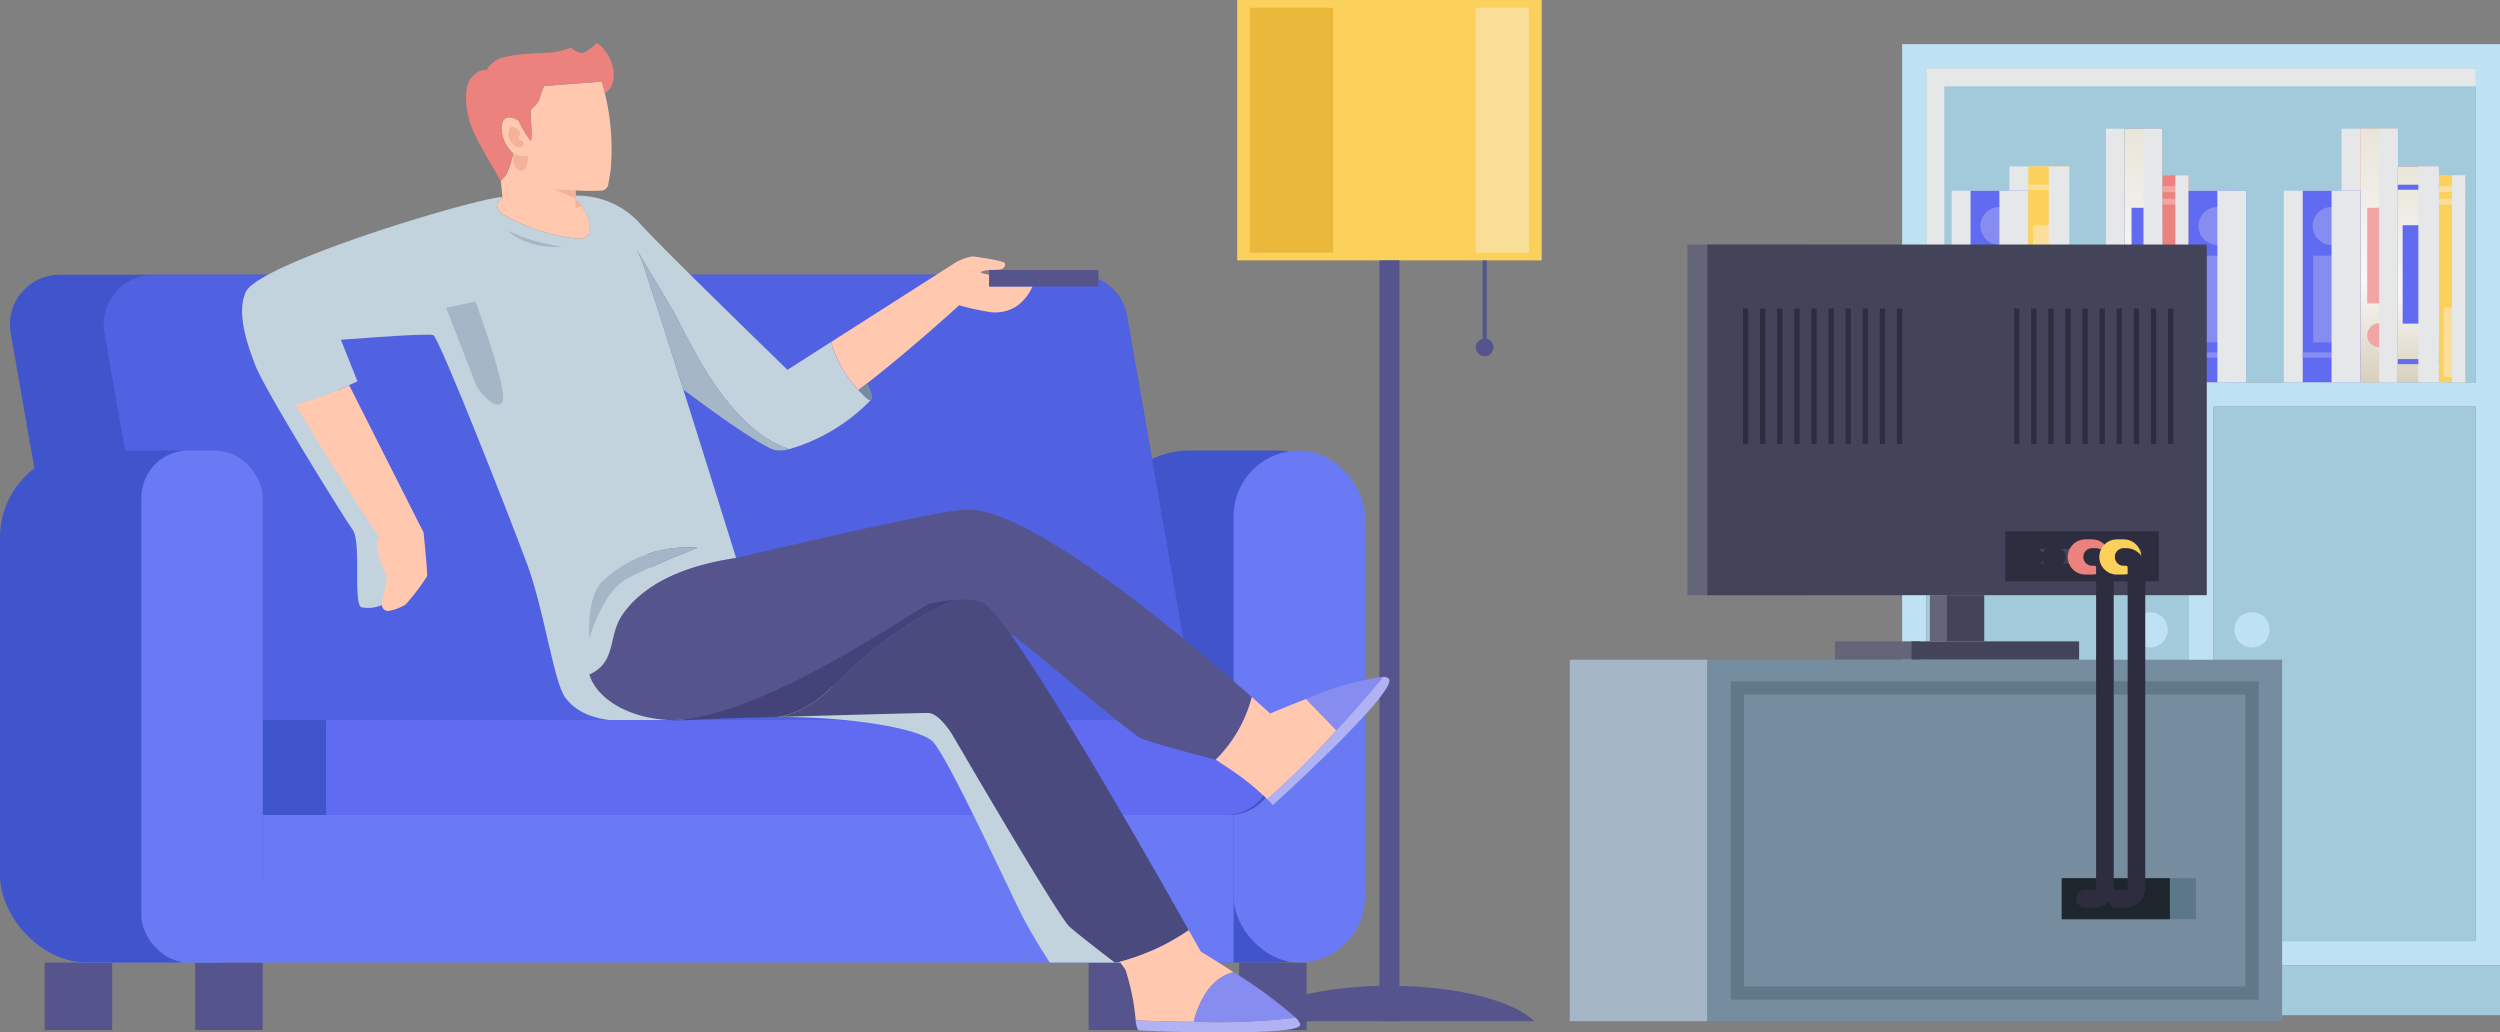 <svg xmlns="http://www.w3.org/2000/svg" xmlns:xlink="http://www.w3.org/1999/xlink" width="142.02" height="58.65" viewBox="0 0 142.02 58.65">
  <rect x="0" y="0" width="142.02" height="58.65" fill="#808080" stroke="none"/>
  <defs>
    <linearGradient id="linear-gradient" x1="-8.619" x2="-8.619" y2="1" gradientUnits="objectBoundingBox">
      <stop offset="0" stop-color="#e9e5d9"/>
      <stop offset="0.597" stop-color="#f9f8f7"/>
      <stop offset="1" stop-color="#d8d0bc"/>
    </linearGradient>
    <linearGradient id="linear-gradient-2" x1="-9.737" y1="0" x2="-9.737" y2="1" xlink:href="#linear-gradient"/>
    <linearGradient id="linear-gradient-3" x1="3.971" y1="0" x2="3.971" y2="1" xlink:href="#linear-gradient"/>
  </defs>
  <g id="Group_3958" data-name="Group 3958" transform="translate(-84.822 -188.948)">
    <g id="Group_3937" data-name="Group 3937" transform="translate(192.88 191.455)">
      <rect id="Rectangle_1510" data-name="Rectangle 1510" width="31.214" height="17.846" transform="translate(1.374 1.374)" fill="#a2cadb"/>
      <g id="Group_3936" data-name="Group 3936" transform="translate(2.814 4.805)">
        <path id="Path_6242" data-name="Path 6242" d="M570.034,224.472v10.889h5.606V223.089h-2.33v1.383Zm22.146,0H588.9v10.889h9.229v-11.77h-1.5v-.5h-2.33v-2.142H592.18Zm-11.26-3.525h-2.127v14.414h6.9V224.472h-3.276v-.88h-1.5Z" transform="translate(-570.034 -220.947)" fill="#e6e7e8" style="mix-blend-mode: multiply;isolation: isolate"/>
        <g id="Group_3935" data-name="Group 3935" transform="translate(1.072 0)">
          <g id="Group_3923" data-name="Group 3923" transform="translate(18.87)">
            <g id="Group_3914" data-name="Group 3914" transform="translate(7.732 2.645)">
              <g id="Group_3913" data-name="Group 3913" transform="translate(0)">
                <rect id="Rectangle_1511" data-name="Rectangle 1511" width="11.77" height="1.496" transform="translate(1.496 0) rotate(90)" fill="#fbd15b"/>
                <rect id="Rectangle_1512" data-name="Rectangle 1512" width="0.952" height="3.955" transform="translate(0.272 7.512)" fill="#f9df9b"/>
                <rect id="Rectangle_1513" data-name="Rectangle 1513" width="0.337" height="1.496" transform="translate(1.496 0.622) rotate(90)" fill="#f9df9b"/>
                <rect id="Rectangle_1514" data-name="Rectangle 1514" width="0.337" height="1.496" transform="translate(1.496 1.329) rotate(90)" fill="#f9df9b"/>
              </g>
              <rect id="Rectangle_1515" data-name="Rectangle 1515" width="11.77" height="0.748" transform="translate(1.496 0) rotate(90)" fill="#e6e7e8" style="mix-blend-mode: multiply;isolation: isolate"/>
            </g>
            <g id="Group_3917" data-name="Group 3917" transform="translate(3.276)">
              <g id="Group_3916" data-name="Group 3916" transform="translate(0 0)">
                <g id="Group_3915" data-name="Group 3915">
                  <rect id="Rectangle_1516" data-name="Rectangle 1516" width="2.127" height="14.414" fill="#ec827d"/>
                  <rect id="Rectangle_1517" data-name="Rectangle 1517" width="2.127" height="14.414" fill="url(#linear-gradient)" style="mix-blend-mode: multiply;isolation: isolate"/>
                </g>
                <rect id="Rectangle_1518" data-name="Rectangle 1518" width="1.354" height="5.43" transform="translate(0.386 4.492)" fill="#f2a5a5"/>
                <path id="Path_6243" data-name="Path 6243" d="M674.011,270.7a.677.677,0,1,0-.677-.677A.677.677,0,0,0,674.011,270.7Z" transform="translate(-672.948 -258.291)" fill="#f2a5a5"/>
              </g>
              <rect id="Rectangle_1519" data-name="Rectangle 1519" width="14.414" height="1.063" transform="translate(2.127 0) rotate(90)" fill="#e6e7e8" style="mix-blend-mode: multiply;isolation: isolate"/>
            </g>
            <g id="Group_3919" data-name="Group 3919" transform="translate(0 3.525)">
              <g id="Group_3918" data-name="Group 3918">
                <rect id="Rectangle_1520" data-name="Rectangle 1520" width="10.889" height="3.276" transform="translate(3.276 0) rotate(90)" fill="#606bf1"/>
                <rect id="Rectangle_1521" data-name="Rectangle 1521" width="0.296" height="3.276" transform="translate(3.276 9.184) rotate(90)" fill="#878cf0"/>
                <rect id="Rectangle_1522" data-name="Rectangle 1522" width="2.086" height="4.927" transform="translate(0.595 3.687)" fill="#878cf0"/>
                <path id="Path_6244" data-name="Path 6244" d="M660.842,242.567a1.076,1.076,0,1,0-1.076-1.076A1.076,1.076,0,0,0,660.842,242.567Z" transform="translate(-659.204 -239.491)" fill="#878cf0"/>
              </g>
              <rect id="Rectangle_1523" data-name="Rectangle 1523" width="10.889" height="1.638" transform="translate(3.276 0) rotate(90)" fill="#e6e7e8" style="mix-blend-mode: multiply;isolation: isolate"/>
            </g>
            <g id="Group_3922" data-name="Group 3922" transform="translate(5.403 2.141)">
              <g id="Group_3921" data-name="Group 3921" transform="translate(0 0)">
                <g id="Group_3920" data-name="Group 3920">
                  <rect id="Rectangle_1524" data-name="Rectangle 1524" width="2.33" height="12.273" fill="#56548c"/>
                  <rect id="Rectangle_1525" data-name="Rectangle 1525" width="2.33" height="12.273" fill="url(#linear-gradient-2)" style="mix-blend-mode: multiply;isolation: isolate"/>
                </g>
                <rect id="Rectangle_1526" data-name="Rectangle 1526" width="1.786" height="5.59" transform="translate(2.058 8.932) rotate(180)" fill="#606bf1"/>
                <rect id="Rectangle_1527" data-name="Rectangle 1527" width="2.33" height="0.288" transform="translate(2.33 11.234) rotate(180)" fill="#606bf1"/>
                <rect id="Rectangle_1528" data-name="Rectangle 1528" width="2.33" height="0.288" transform="translate(2.33 1.327) rotate(180)" fill="#606bf1"/>
              </g>
              <rect id="Rectangle_1529" data-name="Rectangle 1529" width="12.273" height="1.165" transform="translate(2.33 0) rotate(90)" fill="#e6e7e8" style="mix-blend-mode: multiply;isolation: isolate"/>
            </g>
          </g>
          <g id="Group_3925" data-name="Group 3925" transform="translate(10.886 2.645)">
            <g id="Group_3924" data-name="Group 3924" transform="translate(0 0)">
              <rect id="Rectangle_1530" data-name="Rectangle 1530" width="11.77" height="1.496" transform="translate(1.496 0) rotate(90)" fill="#ec827d"/>
              <rect id="Rectangle_1531" data-name="Rectangle 1531" width="0.952" height="3.955" transform="translate(0.272 7.512)" fill="#f2a5a5"/>
              <rect id="Rectangle_1532" data-name="Rectangle 1532" width="0.337" height="1.496" transform="translate(1.496 0.622) rotate(90)" fill="#f2a5a5"/>
              <rect id="Rectangle_1533" data-name="Rectangle 1533" width="0.337" height="1.496" transform="translate(1.496 1.329) rotate(90)" fill="#f2a5a5"/>
            </g>
            <rect id="Rectangle_1534" data-name="Rectangle 1534" width="11.77" height="0.748" transform="translate(1.496 0) rotate(90)" fill="#e6e7e8" style="mix-blend-mode: multiply;isolation: isolate"/>
          </g>
          <g id="Group_3928" data-name="Group 3928" transform="translate(8.759)">
            <g id="Group_3927" data-name="Group 3927" transform="translate(0 0)">
              <g id="Group_3926" data-name="Group 3926">
                <rect id="Rectangle_1535" data-name="Rectangle 1535" width="2.127" height="14.414" fill="#56548c"/>
                <rect id="Rectangle_1536" data-name="Rectangle 1536" width="2.127" height="14.414" fill="url(#linear-gradient-3)" style="mix-blend-mode: multiply;isolation: isolate"/>
              </g>
              <rect id="Rectangle_1537" data-name="Rectangle 1537" width="1.354" height="5.43" transform="translate(0.386 4.492)" fill="#606bf1"/>
              <path id="Path_6245" data-name="Path 6245" d="M615.427,270.7a.677.677,0,1,0-.677-.677A.677.677,0,0,0,615.427,270.7Z" transform="translate(-614.364 -258.291)" fill="#606bf1"/>
            </g>
            <rect id="Rectangle_1538" data-name="Rectangle 1538" width="14.414" height="1.063" transform="translate(2.127 0) rotate(90)" fill="#e6e7e8" style="mix-blend-mode: multiply;isolation: isolate"/>
          </g>
          <g id="Group_3930" data-name="Group 3930" transform="translate(12.382 3.525)">
            <g id="Group_3929" data-name="Group 3929" transform="translate(0)">
              <rect id="Rectangle_1539" data-name="Rectangle 1539" width="10.889" height="3.276" transform="translate(3.276 0) rotate(90)" fill="#606bf1"/>
              <rect id="Rectangle_1540" data-name="Rectangle 1540" width="0.296" height="3.276" transform="translate(3.276 9.184) rotate(90)" fill="#878cf0"/>
              <rect id="Rectangle_1541" data-name="Rectangle 1541" width="2.086" height="4.927" transform="translate(0.595 3.687)" fill="#878cf0"/>
              <path id="Path_6246" data-name="Path 6246" d="M632.449,242.567a1.076,1.076,0,1,0-1.076-1.076A1.076,1.076,0,0,0,632.449,242.567Z" transform="translate(-630.811 -239.491)" fill="#878cf0"/>
            </g>
            <rect id="Rectangle_1542" data-name="Rectangle 1542" width="10.889" height="1.638" transform="translate(3.276 0) rotate(90)" fill="#e6e7e8" style="mix-blend-mode: multiply;isolation: isolate"/>
          </g>
          <g id="Group_3932" data-name="Group 3932" transform="translate(0 3.525)">
            <g id="Group_3931" data-name="Group 3931" transform="translate(0 0)">
              <rect id="Rectangle_1543" data-name="Rectangle 1543" width="10.889" height="3.276" transform="translate(3.276 0) rotate(90)" fill="#606bf1"/>
              <rect id="Rectangle_1544" data-name="Rectangle 1544" width="0.296" height="3.276" transform="translate(3.276 9.184) rotate(90)" fill="#878cf0"/>
              <rect id="Rectangle_1545" data-name="Rectangle 1545" width="2.086" height="4.927" transform="translate(0.595 3.687)" fill="#878cf0"/>
              <path id="Path_6247" data-name="Path 6247" d="M578.261,242.567a1.076,1.076,0,1,0-1.076-1.076A1.076,1.076,0,0,0,578.261,242.567Z" transform="translate(-576.623 -239.491)" fill="#878cf0"/>
            </g>
            <rect id="Rectangle_1546" data-name="Rectangle 1546" width="10.889" height="1.638" transform="translate(3.276 0) rotate(90)" fill="#e6e7e8" style="mix-blend-mode: multiply;isolation: isolate"/>
          </g>
          <g id="Group_3934" data-name="Group 3934" transform="translate(3.276 2.141)">
            <g id="Group_3933" data-name="Group 3933" transform="translate(0 0)">
              <rect id="Rectangle_1547" data-name="Rectangle 1547" width="12.273" height="2.33" transform="translate(2.33 0) rotate(90)" fill="#fbd15b"/>
              <rect id="Rectangle_1548" data-name="Rectangle 1548" width="1.786" height="5.59" transform="translate(2.058 8.932) rotate(180)" fill="#f9df9b"/>
              <rect id="Rectangle_1549" data-name="Rectangle 1549" width="2.33" height="0.288" transform="translate(2.33 11.234) rotate(180)" fill="#f9df9b"/>
              <rect id="Rectangle_1550" data-name="Rectangle 1550" width="2.33" height="0.288" transform="translate(2.33 1.327) rotate(180)" fill="#f9df9b"/>
            </g>
            <rect id="Rectangle_1551" data-name="Rectangle 1551" width="12.273" height="1.165" transform="translate(2.33 0) rotate(90)" fill="#e6e7e8" style="mix-blend-mode: multiply;isolation: isolate"/>
          </g>
        </g>
      </g>
      <path id="Path_6248" data-name="Path 6248" d="M557.718,199.919v52.327H591.68V199.919Zm16.294,50.953h-14.92v-30.36h14.92Zm16.294,0h-14.92v-30.36h14.92Zm0-31.734H559.092V201.293h31.214Z" transform="translate(-557.718 -199.919)" fill="#bee1f4"/>
      <rect id="Rectangle_1552" data-name="Rectangle 1552" width="14.92" height="30.36" transform="translate(1.374 20.593)" fill="#a2cadb"/>
      <rect id="Rectangle_1553" data-name="Rectangle 1553" width="14.92" height="30.36" transform="translate(17.668 20.593)" fill="#a2cadb"/>
      <path id="Path_6249" data-name="Path 6249" d="M564.752,206.953h30.192v-1.022H563.73v17.846h1.022Z" transform="translate(-562.356 -204.557)" fill="#e6e7e8" style="mix-blend-mode: multiply;isolation: isolate"/>
      <path id="Path_6250" data-name="Path 6250" d="M642.343,342.171a1,1,0,1,1-1-1A1,1,0,0,1,642.343,342.171Z" transform="translate(-621.469 -308.898)" fill="#bee1f4"/>
      <path id="Path_6251" data-name="Path 6251" d="M615,342.171a1,1,0,1,0,1-1A1,1,0,0,0,615,342.171Z" transform="translate(-601.909 -308.898)" fill="#bee1f4"/>
      <rect id="Rectangle_1554" data-name="Rectangle 1554" width="33.962" height="2.838" transform="translate(0 52.327)" fill="#a2cadb"/>
    </g>
    <g id="Group_3944" data-name="Group 3944" transform="translate(84.822 188.949)">
      <g id="Group_3939" data-name="Group 3939" transform="translate(70.283 0)">
        <g id="Group_3938" data-name="Group 3938" transform="translate(0)">
          <rect id="Rectangle_1555" data-name="Rectangle 1555" width="17.298" height="14.791" transform="translate(17.298 14.791) rotate(180)" fill="#fbd15b"/>
          <rect id="Rectangle_1556" data-name="Rectangle 1556" width="15.858" height="13.914" transform="translate(16.578 14.352) rotate(180)" fill="#fbd15b"/>
          <rect id="Rectangle_1557" data-name="Rectangle 1557" width="4.728" height="13.914" transform="translate(5.448 14.352) rotate(180)" fill="#eab83b"/>
          <rect id="Rectangle_1558" data-name="Rectangle 1558" width="3.023" height="13.914" transform="translate(16.578 14.352) rotate(180)" fill="#f9de98"/>
        </g>
        <rect id="Rectangle_1559" data-name="Rectangle 1559" width="1.139" height="43.221" transform="translate(9.219 58.012) rotate(180)" fill="#56548c"/>
        <path id="Path_6252" data-name="Path 6252" d="M410.7,436.029H394.246c1.192-1.172,4.425-2.013,8.228-2.013S409.51,434.857,410.7,436.029Z" transform="translate(-393.825 -378.017)" fill="#56548c"/>
        <rect id="Rectangle_1560" data-name="Rectangle 1560" width="0.236" height="4.498" transform="translate(14.178 19.289) rotate(180)" fill="#56548c"/>
        <circle id="Ellipse_139" data-name="Ellipse 139" cx="0.504" cy="0.504" r="0.504" transform="translate(13.556 19.226)" fill="#56548c"/>
      </g>
      <g id="Group_3940" data-name="Group 3940" transform="translate(2.538 54.68)">
        <rect id="Rectangle_1561" data-name="Rectangle 1561" width="3.836" height="3.836" transform="translate(12.386 3.836) rotate(180)" fill="#56548c"/>
        <rect id="Rectangle_1562" data-name="Rectangle 1562" width="3.836" height="3.836" transform="translate(3.836 3.836) rotate(180)" fill="#56548c"/>
        <rect id="Rectangle_1563" data-name="Rectangle 1563" width="3.836" height="3.836" transform="translate(71.692 3.836) rotate(180)" fill="#56548c"/>
        <rect id="Rectangle_1564" data-name="Rectangle 1564" width="3.836" height="3.836" transform="translate(63.142 3.836) rotate(180)" fill="#56548c"/>
      </g>
      <rect id="Rectangle_1565" data-name="Rectangle 1565" width="14.925" height="29.085" rx="4.949" transform="translate(77.539 54.679) rotate(180)" fill="#4054cc"/>
      <rect id="Rectangle_1566" data-name="Rectangle 1566" width="7.462" height="29.085" rx="3.731" transform="translate(70.077 25.594)" fill="#697af4"/>
      <rect id="Rectangle_1567" data-name="Rectangle 1567" width="65.621" height="13.767" transform="translate(70.077 54.679) rotate(180)" fill="#697af4"/>
      <path id="Path_6253" data-name="Path 6253" d="M91.187,282.554h63.581l-4.018-22.966a2.827,2.827,0,0,0-2.785-2.34H90.124a2.827,2.827,0,0,0-2.785,3.314Z" transform="translate(-86.731 -241.641)" fill="#4054cc"/>
      <path id="Path_6254" data-name="Path 6254" d="M113.422,257.247h52.517a2.827,2.827,0,0,1,2.785,2.34l4.018,22.966H114.486l-3.848-21.992A2.827,2.827,0,0,1,113.422,257.247Z" transform="translate(-104.705 -241.641)" fill="#5061e2"/>
      <path id="Path_6255" data-name="Path 6255" d="M145.21,261.56c-.5,1.074-.032,2.681.535,4.147s5.011,8.626,5.531,9.348.013,4.173.5,4.41a1.984,1.984,0,0,0,2.05-.883c.567-.772-.473-5.339-1.844-8.019s-2.647-6.406-3.168-7.238S145.21,261.56,145.21,261.56Z" transform="translate(-131.246 -244.968)" fill="#c3d3dd" style="mix-blend-mode: multiply;isolation: isolate"/>
      <path id="Path_6256" data-name="Path 6256" d="M165.881,258.864s5.763-.473,6.094-.331,4.4,10.486,5.342,13.044,1.5,6.624,2.137,7.522c1.157,1.623,3.678,1.31,3.678,1.31h3.195l-4.667-20.221-5.714-5.72s-4.491,1.182-4.869,1.324-4.917,1.513-4.917,1.513Z" transform="translate(-147.359 -239.496)" fill="#c3d3dd" style="mix-blend-mode: multiply;isolation: isolate"/>
      <path id="Rectangle_1568" data-name="Rectangle 1568" d="M2.7,0h54.9a0,0,0,0,1,0,0V5.392a0,0,0,0,1,0,0H2.7A2.7,2.7,0,0,1,0,2.7v0A2.7,2.7,0,0,1,2.7,0Z" transform="translate(72.517 46.299) rotate(180)" fill="#4054cc"/>
      <path id="Rectangle_1569" data-name="Rectangle 1569" d="M2.7,0H53.79a0,0,0,0,1,0,0V5.392a0,0,0,0,1,0,0H2.7A2.7,2.7,0,0,1,0,2.7v0A2.7,2.7,0,0,1,2.7,0Z" transform="translate(72.312 46.299) rotate(180)" fill="#606bf1"/>
      <path id="Path_6257" data-name="Path 6257" d="M278.275,356.213c4.208,0,7.927.656,8.746,1.367s4.539,8.843,5.169,10.041,1.513,2.549,1.513,2.549h6.047l-8.127-14.543-4.1-2.658-8.447,2.116Z" transform="translate(-234.07 -315.49)" fill="#c3d3dd" style="mix-blend-mode: multiply;isolation: isolate"/>
      <rect id="Rectangle_1570" data-name="Rectangle 1570" width="14.925" height="29.085" rx="4.949" transform="translate(14.925 54.679) rotate(180)" fill="#4054cc"/>
      <rect id="Rectangle_1571" data-name="Rectangle 1571" width="6.894" height="29.085" rx="2.661" transform="translate(14.925 54.679) rotate(180)" fill="#697af4"/>
      <g id="Group_3943" data-name="Group 3943" transform="translate(13.924 2.443)">
        <g id="Group_3942" data-name="Group 3942">
          <g id="Group_3941" data-name="Group 3941">
            <path id="Path_6258" data-name="Path 6258" d="M148.632,249.45h0a18.948,18.948,0,0,0,3.039-1.111c.294-.13.472-.217.472-.217l-1.173-2.94,5.391-1.068.034-.006.786-.167,1.662-.351s1.968,5.25,1.507,5.75-1.382-.823-1.43-.893c1.767,4.608,4.305,11.294,4.707,12.736h0L164.687,265a3.658,3.658,0,0,0,.63-.218c1.572-.712,1.049-2.18,1.871-3.387.913-1.343,2.8-2.689,6.468-3.231,0,0-1.563-5.012-3-9.567-1.02-3.237-1.976-6.239-2.262-7.05a7.322,7.322,0,0,0-.393-.922l1.968,3.319c.014.02.025.042.04.065s.028.045.042.071l.043.076c.9,1.617,3.042,6.655,6.578,7.819a10.587,10.587,0,0,0,4.631-2.785c-.09.037-.365-.2-.693-.574a6.553,6.553,0,0,1-1.563-2.728l-2.476,1.58s-7.5-7.268-8.506-8.45a4.839,4.839,0,0,0-3.537-1.445l0,.158c.4.271,1.515,2.3.144,2.29a10.6,10.6,0,0,1-4.322-1.416c-.647-.636.025-.874.025-.874l-.008-.085c-1.948.186-13.9,3.819-14.57,5.408C145.5,243.762,146.933,246.552,148.632,249.45Zm17.343,10.118a6.989,6.989,0,0,1,5.485-1.99s-2.553,1-3.986,1.747-2.157,3.415-2.157,3.415S165.142,260.535,165.976,259.568Z" transform="translate(-145.76 -228.904)" fill="#c3d3dd"/>
            <path id="Path_6259" data-name="Path 6259" d="M161.382,284.7a18.948,18.948,0,0,1-3.039,1.111c2.157,3.684,4.746,7.545,4.746,7.545-.447.472.379,1.99.413,2.287s-.3,1.318-.263,1.572a.346.346,0,0,0,.362.308,2.663,2.663,0,0,0,.981-.362,11.738,11.738,0,0,0,1.224-1.617c.04-.153-.2-2.485-.2-2.485C165.512,292.885,163.118,288.144,161.382,284.7Z" transform="translate(-155.468 -265.26)" fill="#ffc8af"/>
            <path id="Path_6260" data-name="Path 6260" d="M197.417,263.911l-1.662.35s.746,1.928,1.736,4.5l0,0c.048.071.978,1.382,1.43.893S197.417,263.911,197.417,263.911Z" transform="translate(-184.331 -249.225)" fill="#a5b7c6"/>
            <path id="Path_6261" data-name="Path 6261" d="M208.7,215.872s-.673.237-.025.874A10.6,10.6,0,0,0,213,218.162c1.371.008.252-2.018-.144-2.29l0-.158-.006-.294a14.51,14.51,0,0,0,1.461.011.418.418,0,0,0,.4-.349l.138-.819a13.691,13.691,0,0,0-.325-4.356c-.054-.24-.113-.467-.178-.667l-3.262.246a2.351,2.351,0,0,0-.249.645c-.161.537-.537.574-.537.823s.124,1.651,0,1.634a5.947,5.947,0,0,1-.681-1.142c-.35-.209-.871-.362-.967.317a1.975,1.975,0,0,0,.656,1.544,5.171,5.171,0,0,1-.353,1.145,1.456,1.456,0,0,1-.348.407l.093.93Z" transform="translate(-194.081 -207.046)" fill="#ffc8af"/>
            <path id="Path_6262" data-name="Path 6262" d="M203.663,204.039a5.946,5.946,0,0,0,.681,1.142c.124.017,0-1.385,0-1.634s.376-.285.537-.823a2.351,2.351,0,0,1,.249-.645l3.262-.246c.065.2.124.427.178.667.973-.636.4-2.358-.464-2.861,0,0-.588.574-.856.574a1.132,1.132,0,0,1-.594-.308,7.416,7.416,0,0,1-.941.255c-.35.054-2.717.054-3.308.458s-.512.566-.512.566-.43-.136-.913.43-.351,2.1.189,3.2,1.479,2.638,1.479,2.638a1.455,1.455,0,0,0,.348-.407,5.17,5.17,0,0,0,.353-1.145,1.975,1.975,0,0,1-.656-1.544C202.792,203.677,203.312,203.83,203.663,204.039Z" transform="translate(-188.134 -199.64)" fill="#ec827d"/>
            <path id="Path_6263" data-name="Path 6263" d="M237.44,325.023a6.989,6.989,0,0,0-5.485,1.99c-.834.967-.659,3.172-.659,3.172s.724-2.663,2.157-3.415S237.44,325.023,237.44,325.023Z" transform="translate(-211.74 -296.349)" fill="#a5b7c6"/>
            <path id="Path_6264" data-name="Path 6264" d="M252.481,320.7a2.729,2.729,0,0,1,1.343.232s0,0,.006,0a10.43,10.43,0,0,1,1.473,1.787l.048-.034,1.671,1.329c.017.011.034.028.056.045.678.574,5.032,4.246,5.586,4.517.6.294,4.266,1.23,4.266,1.23h0a7.8,7.8,0,0,0,2.047-3.559c-3.1-2.756-12.309-10.644-16.134-10.658-1.563,0-13.157,2.762-13.157,2.762-3.672.543-5.555,1.888-6.468,3.231-.823,1.207-.3,2.674-1.871,3.387.4,1.306,2.131,2.516,4.721,2.592v0c5.323-.189,14.061-6.511,14.624-6.626a10.639,10.639,0,0,1,1.775-.235Z" transform="translate(-211.792 -289.093)" fill="#56548c"/>
            <path id="Path_6265" data-name="Path 6265" d="M251.886,265.729l.042.071C251.914,265.774,251.9,265.752,251.886,265.729Z" transform="translate(-227.636 -250.627)"/>
            <path id="Path_6266" data-name="Path 6266" d="M251.772,262.27c-3.537-1.165-5.676-6.2-6.578-7.819l-.043-.076-.042-.071c-.014-.023-.026-.045-.04-.065L243.1,250.92a7.326,7.326,0,0,1,.393.922c.285.811,1.241,3.814,2.261,7.05.961.718,4.433,3.282,5.241,3.443A1.922,1.922,0,0,0,251.772,262.27Z" transform="translate(-220.859 -239.202)" fill="#a5b7c6"/>
            <path id="Path_6267" data-name="Path 6267" d="M252.264,344.81c.543,0,1.442-.037,2.541-.1l.071,0,3.135-.091c2.168-.367,3.223-1.973,4.7-3.248s4.351-3.257,5.7-3.429a10.641,10.641,0,0,0-1.775.235c-.562.116-9.3,6.437-14.624,6.626v0C252.095,344.81,252.18,344.81,252.264,344.81Z" transform="translate(-227.731 -306.34)" fill="#43437a"/>
            <path id="Path_6268" data-name="Path 6268" d="M288.144,345.58c.356.611,6.052,10.389,6.677,10.946.645.574,2.581,2.044,2.581,2.044a1.427,1.427,0,0,0,.285-.04,12.665,12.665,0,0,0,3.91-1.8c-1.877-3.339-7.2-12.7-10.092-16.773a10.433,10.433,0,0,0-1.473-1.787s0,0-.006,0a2.729,2.729,0,0,0-1.343-.232h-.011c-1.348.173-4.232,2.16-5.7,3.429s-2.53,2.881-4.7,3.248c3.288-.093,8-.223,8.515-.223.467,0,.984.627,1.337,1.159C288.127,345.549,288.133,345.56,288.144,345.58Z" transform="translate(-247.995 -306.333)" fill="#4a4a7f"/>
            <path id="Path_6269" data-name="Path 6269" d="M298.712,255.448a13.966,13.966,0,0,0,1.541.348,2.247,2.247,0,0,0,1.79-.339,2.831,2.831,0,0,0,.839-1.077h-2.465v-.673c-.286-.054-.746-.113-.257-.223a1.637,1.637,0,0,1,.257-.037c.475-.039.924.062.9-.367-.011-.17-1.493-.359-1.846-.41a2.815,2.815,0,0,0-1.142.467l-.056.034-6.833,4.362A6.553,6.553,0,0,0,293,260.259c.164-.124.328-.252.492-.379C296.122,257.828,298.712,255.448,298.712,255.448Z" transform="translate(-258.15 -240.55)" fill="#ffc8af"/>
            <path id="Path_6270" data-name="Path 6270" d="M298.772,284.237c-.164.127-.328.255-.492.379.328.373.6.611.693.574C299.241,285.082,298.772,284.237,298.772,284.237Z" transform="translate(-263.429 -264.906)" fill="#758d9e"/>
            <path id="Path_6271" data-name="Path 6271" d="M330.731,256.339v.673h6.208v-.933h-6.208Z" transform="translate(-288.464 -243.183)" fill="#56548c"/>
            <path id="Path_6272" data-name="Path 6272" d="M363.231,421.992c.13.187.238.337.319.444a13.2,13.2,0,0,1,.582,2.886s1.5.054,3.3.074c.028-.141.52-2.409,2.262-2.819-1.032-.667-1.869-1.173-1.869-1.173s-.249-.449-.681-1.213A12.666,12.666,0,0,1,363.231,421.992Z" transform="translate(-313.538 -369.794)" fill="#ffc8af"/>
            <path id="Path_6273" data-name="Path 6273" d="M381.6,433.451a36.628,36.628,0,0,0,5.79-.235,25.368,25.368,0,0,0-3.525-2.584h0C382.123,431.042,381.631,433.309,381.6,433.451Z" transform="translate(-327.712 -377.85)" fill="#878cf0"/>
            <path id="Path_6274" data-name="Path 6274" d="M387.072,365.788c.362.24.71.475,1.043.7A13.912,13.912,0,0,1,390,368.036a48.358,48.358,0,0,0,3.93-3.912l-1.727-1.784c-1.145.441-2.041.828-2.041.828s-.385-.353-1.04-.938A7.8,7.8,0,0,1,387.072,365.788Z" transform="translate(-331.931 -325.077)" fill="#ffc8af"/>
            <path id="Path_6275" data-name="Path 6275" d="M370.474,442.175c-1.8-.02-3.3-.074-3.3-.074a1.428,1.428,0,0,0,.138.546c.161.071,8.981.376,9.2-.268.031-.093-.062-.246-.246-.438h0A36.631,36.631,0,0,1,370.474,442.175Z" transform="translate(-316.583 -386.574)" fill="#b1b2f3"/>
            <path id="Path_6276" data-name="Path 6276" d="M409.514,358.46l1.727,1.784c1.312-1.425,2.431-2.722,2.64-3.042A16.632,16.632,0,0,0,409.514,358.46Z" transform="translate(-349.245 -321.198)" fill="#878cf0"/>
            <path id="Path_6277" data-name="Path 6277" d="M406.446,357.206c-.209.319-1.329,1.617-2.64,3.042a48.347,48.347,0,0,1-3.93,3.912c.207.2.325.331.325.331s7.22-6.542,6.576-7.186A.5.5,0,0,0,406.446,357.206Z" transform="translate(-341.81 -321.202)" fill="#b1b2f3"/>
          </g>
        </g>
        <path id="Path_6278" data-name="Path 6278" d="M212.352,227.031a1.372,1.372,0,0,0,.844.17s.054.851-.422.816S212.352,227.031,212.352,227.031Z" transform="translate(-197.134 -220.772)" fill="#f4b298"/>
        <path id="Path_6279" data-name="Path 6279" d="M223.846,236.106l-1.193-.053,1.2.505Z" transform="translate(-205.083 -227.733)" fill="#f4b298"/>
        <path id="Path_6280" data-name="Path 6280" d="M227.909,238.264v.582l.345-.168Z" transform="translate(-209.138 -229.438)" fill="#f4b298"/>
        <path id="Path_6281" data-name="Path 6281" d="M211.5,220.479a.191.191,0,0,0-.128-.008.182.182,0,0,0-.088.091.682.682,0,0,0-.067.291.766.766,0,0,0,.041.29.811.811,0,0,0,.3.361.59.59,0,0,0,.233.111.277.277,0,0,0,.242-.064.184.184,0,0,0,.024-.237c-.055-.068-.158-.078-.219-.141-.136-.14.09-.246.036-.38A.636.636,0,0,0,211.5,220.479Z" transform="translate(-196.256 -215.705)" fill="#f4b298"/>
      </g>
      <path id="Path_6282" data-name="Path 6282" d="M210.907,246.246a10.5,10.5,0,0,0,3.152.914,4.845,4.845,0,0,1-1.86-.2A4.028,4.028,0,0,1,210.907,246.246Z" transform="translate(-182.096 -233.153)" fill="#a5b7c6"/>
    </g>
    <g id="Group_3952" data-name="Group 3952" transform="translate(180.683 202.84)">
      <g id="Group_3945" data-name="Group 3945" transform="translate(8.382 19.919)">
        <rect id="Rectangle_1572" data-name="Rectangle 1572" width="4.822" height="1.044" transform="translate(0 2.624)" fill="#65657a"/>
        <rect id="Rectangle_1573" data-name="Rectangle 1573" width="9.518" height="1.044" transform="translate(4.349 2.624)" fill="#434359"/>
        <rect id="Rectangle_1574" data-name="Rectangle 1574" width="1.074" height="2.624" transform="translate(5.39)" fill="#65657a"/>
        <rect id="Rectangle_1575" data-name="Rectangle 1575" width="2.12" height="2.624" transform="translate(6.358)" fill="#434359"/>
      </g>
      <g id="Group_3951" data-name="Group 3951" transform="translate(0 0)">
        <rect id="Rectangle_1576" data-name="Rectangle 1576" width="6.902" height="19.919" fill="#65657a"/>
        <rect id="Rectangle_1577" data-name="Rectangle 1577" width="28.37" height="19.919" transform="translate(1.131)" fill="#434359"/>
        <rect id="Rectangle_1578" data-name="Rectangle 1578" width="7.728" height="1.844" transform="translate(18.553 16.787)" fill="none" stroke="#2d2d3f" stroke-linecap="round" stroke-miterlimit="10" stroke-width="1"/>
        <g id="Group_3950" data-name="Group 3950" transform="translate(3.152 3.632)">
          <g id="Group_3947" data-name="Group 3947">
            <g id="Group_3946" data-name="Group 3946">
              <rect id="Rectangle_1579" data-name="Rectangle 1579" width="0.299" height="7.69" fill="#2d2d3f"/>
              <rect id="Rectangle_1580" data-name="Rectangle 1580" width="0.299" height="7.69" transform="translate(0.972)" fill="#2d2d3f"/>
              <rect id="Rectangle_1581" data-name="Rectangle 1581" width="0.299" height="7.69" transform="translate(1.944)" fill="#2d2d3f"/>
              <rect id="Rectangle_1582" data-name="Rectangle 1582" width="0.299" height="7.69" transform="translate(2.915)" fill="#2d2d3f"/>
              <rect id="Rectangle_1583" data-name="Rectangle 1583" width="0.299" height="7.69" transform="translate(3.887)" fill="#2d2d3f"/>
              <rect id="Rectangle_1584" data-name="Rectangle 1584" width="0.299" height="7.69" transform="translate(4.859)" fill="#2d2d3f"/>
              <rect id="Rectangle_1585" data-name="Rectangle 1585" width="0.299" height="7.69" transform="translate(5.831)" fill="#2d2d3f"/>
              <rect id="Rectangle_1586" data-name="Rectangle 1586" width="0.299" height="7.69" transform="translate(6.803)" fill="#2d2d3f"/>
              <rect id="Rectangle_1587" data-name="Rectangle 1587" width="0.299" height="7.69" transform="translate(7.774)" fill="#2d2d3f"/>
              <rect id="Rectangle_1588" data-name="Rectangle 1588" width="0.299" height="7.69" transform="translate(8.746)" fill="#2d2d3f"/>
            </g>
          </g>
          <g id="Group_3949" data-name="Group 3949" transform="translate(15.402)">
            <g id="Group_3948" data-name="Group 3948">
              <rect id="Rectangle_1589" data-name="Rectangle 1589" width="0.299" height="7.69" fill="#2d2d3f"/>
              <rect id="Rectangle_1590" data-name="Rectangle 1590" width="0.299" height="7.69" transform="translate(0.972)" fill="#2d2d3f"/>
              <rect id="Rectangle_1591" data-name="Rectangle 1591" width="0.299" height="7.69" transform="translate(1.944)" fill="#2d2d3f"/>
              <rect id="Rectangle_1592" data-name="Rectangle 1592" width="0.299" height="7.69" transform="translate(2.915)" fill="#2d2d3f"/>
              <rect id="Rectangle_1593" data-name="Rectangle 1593" width="0.299" height="7.69" transform="translate(3.887)" fill="#2d2d3f"/>
              <rect id="Rectangle_1594" data-name="Rectangle 1594" width="0.299" height="7.69" transform="translate(4.859)" fill="#2d2d3f"/>
              <rect id="Rectangle_1595" data-name="Rectangle 1595" width="0.299" height="7.69" transform="translate(5.831)" fill="#2d2d3f"/>
              <rect id="Rectangle_1596" data-name="Rectangle 1596" width="0.299" height="7.69" transform="translate(6.803)" fill="#2d2d3f"/>
              <rect id="Rectangle_1597" data-name="Rectangle 1597" width="0.299" height="7.69" transform="translate(7.774)" fill="#2d2d3f"/>
              <rect id="Rectangle_1598" data-name="Rectangle 1598" width="0.299" height="7.69" transform="translate(8.746)" fill="#2d2d3f"/>
            </g>
          </g>
        </g>
      </g>
    </g>
    <g id="Group_3957" data-name="Group 3957" transform="translate(173.997 220.588)">
      <g id="Group_3953" data-name="Group 3953" transform="translate(0 5.839)">
        <rect id="Rectangle_1599" data-name="Rectangle 1599" width="7.816" height="20.532" fill="#a5b7c6"/>
        <rect id="Rectangle_1600" data-name="Rectangle 1600" width="32.652" height="20.532" transform="translate(7.816)" fill="#758d9e"/>
        <rect id="Rectangle_1601" data-name="Rectangle 1601" width="29.236" height="17.335" transform="translate(9.524 1.599)" fill="none" stroke="#607989" stroke-miterlimit="10" stroke-width="0.75"/>
        <rect id="Rectangle_1602" data-name="Rectangle 1602" width="7.627" height="2.332" transform="translate(27.946 12.409)" fill="#5c7787"/>
        <rect id="Rectangle_1603" data-name="Rectangle 1603" width="6.146" height="2.332" transform="translate(27.946 12.409)" fill="#1d262d"/>
      </g>
      <g id="Group_3956" data-name="Group 3956" transform="translate(26.026 0)">
        <g id="Group_3954" data-name="Group 3954">
          <line id="Line_62" data-name="Line 62" x2="0.384" transform="translate(3.262)" fill="none" stroke="#ec827d" stroke-linecap="round" stroke-miterlimit="10" stroke-width="2"/>
          <line id="Line_63" data-name="Line 63" x2="0.384" transform="translate(1.265)" fill="none" stroke="#2d2d3f" stroke-linecap="round" stroke-miterlimit="10" stroke-width="1"/>
          <line id="Line_64" data-name="Line 64" x2="0.384" fill="none" stroke="#2d2d3f" stroke-linecap="round" stroke-miterlimit="10" stroke-width="1"/>
          <path id="Path_6283" data-name="Path 6283" d="M603.6,327.414h.138a.588.588,0,0,1,.588.588v18.24a.588.588,0,0,1-.588.588H603.2" transform="translate(-599.951 -327.414)" fill="none" stroke="#2d2d3f" stroke-linecap="round" stroke-miterlimit="10" stroke-width="1"/>
        </g>
        <g id="Group_3955" data-name="Group 3955" transform="translate(5.044)">
          <line id="Line_65" data-name="Line 65" x2="0.384" transform="translate(0.012)" fill="none" stroke="#fbd15b" stroke-linecap="round" stroke-miterlimit="10" stroke-width="2"/>
          <path id="Path_6284" data-name="Path 6284" d="M611.447,327.414h.139a.588.588,0,0,1,.588.588v18.24a.588.588,0,0,1-.588.588h-.534" transform="translate(-611.052 -327.414)" fill="none" stroke="#2d2d3f" stroke-linecap="round" stroke-miterlimit="10" stroke-width="1"/>
        </g>
      </g>
    </g>
  </g>
</svg>
